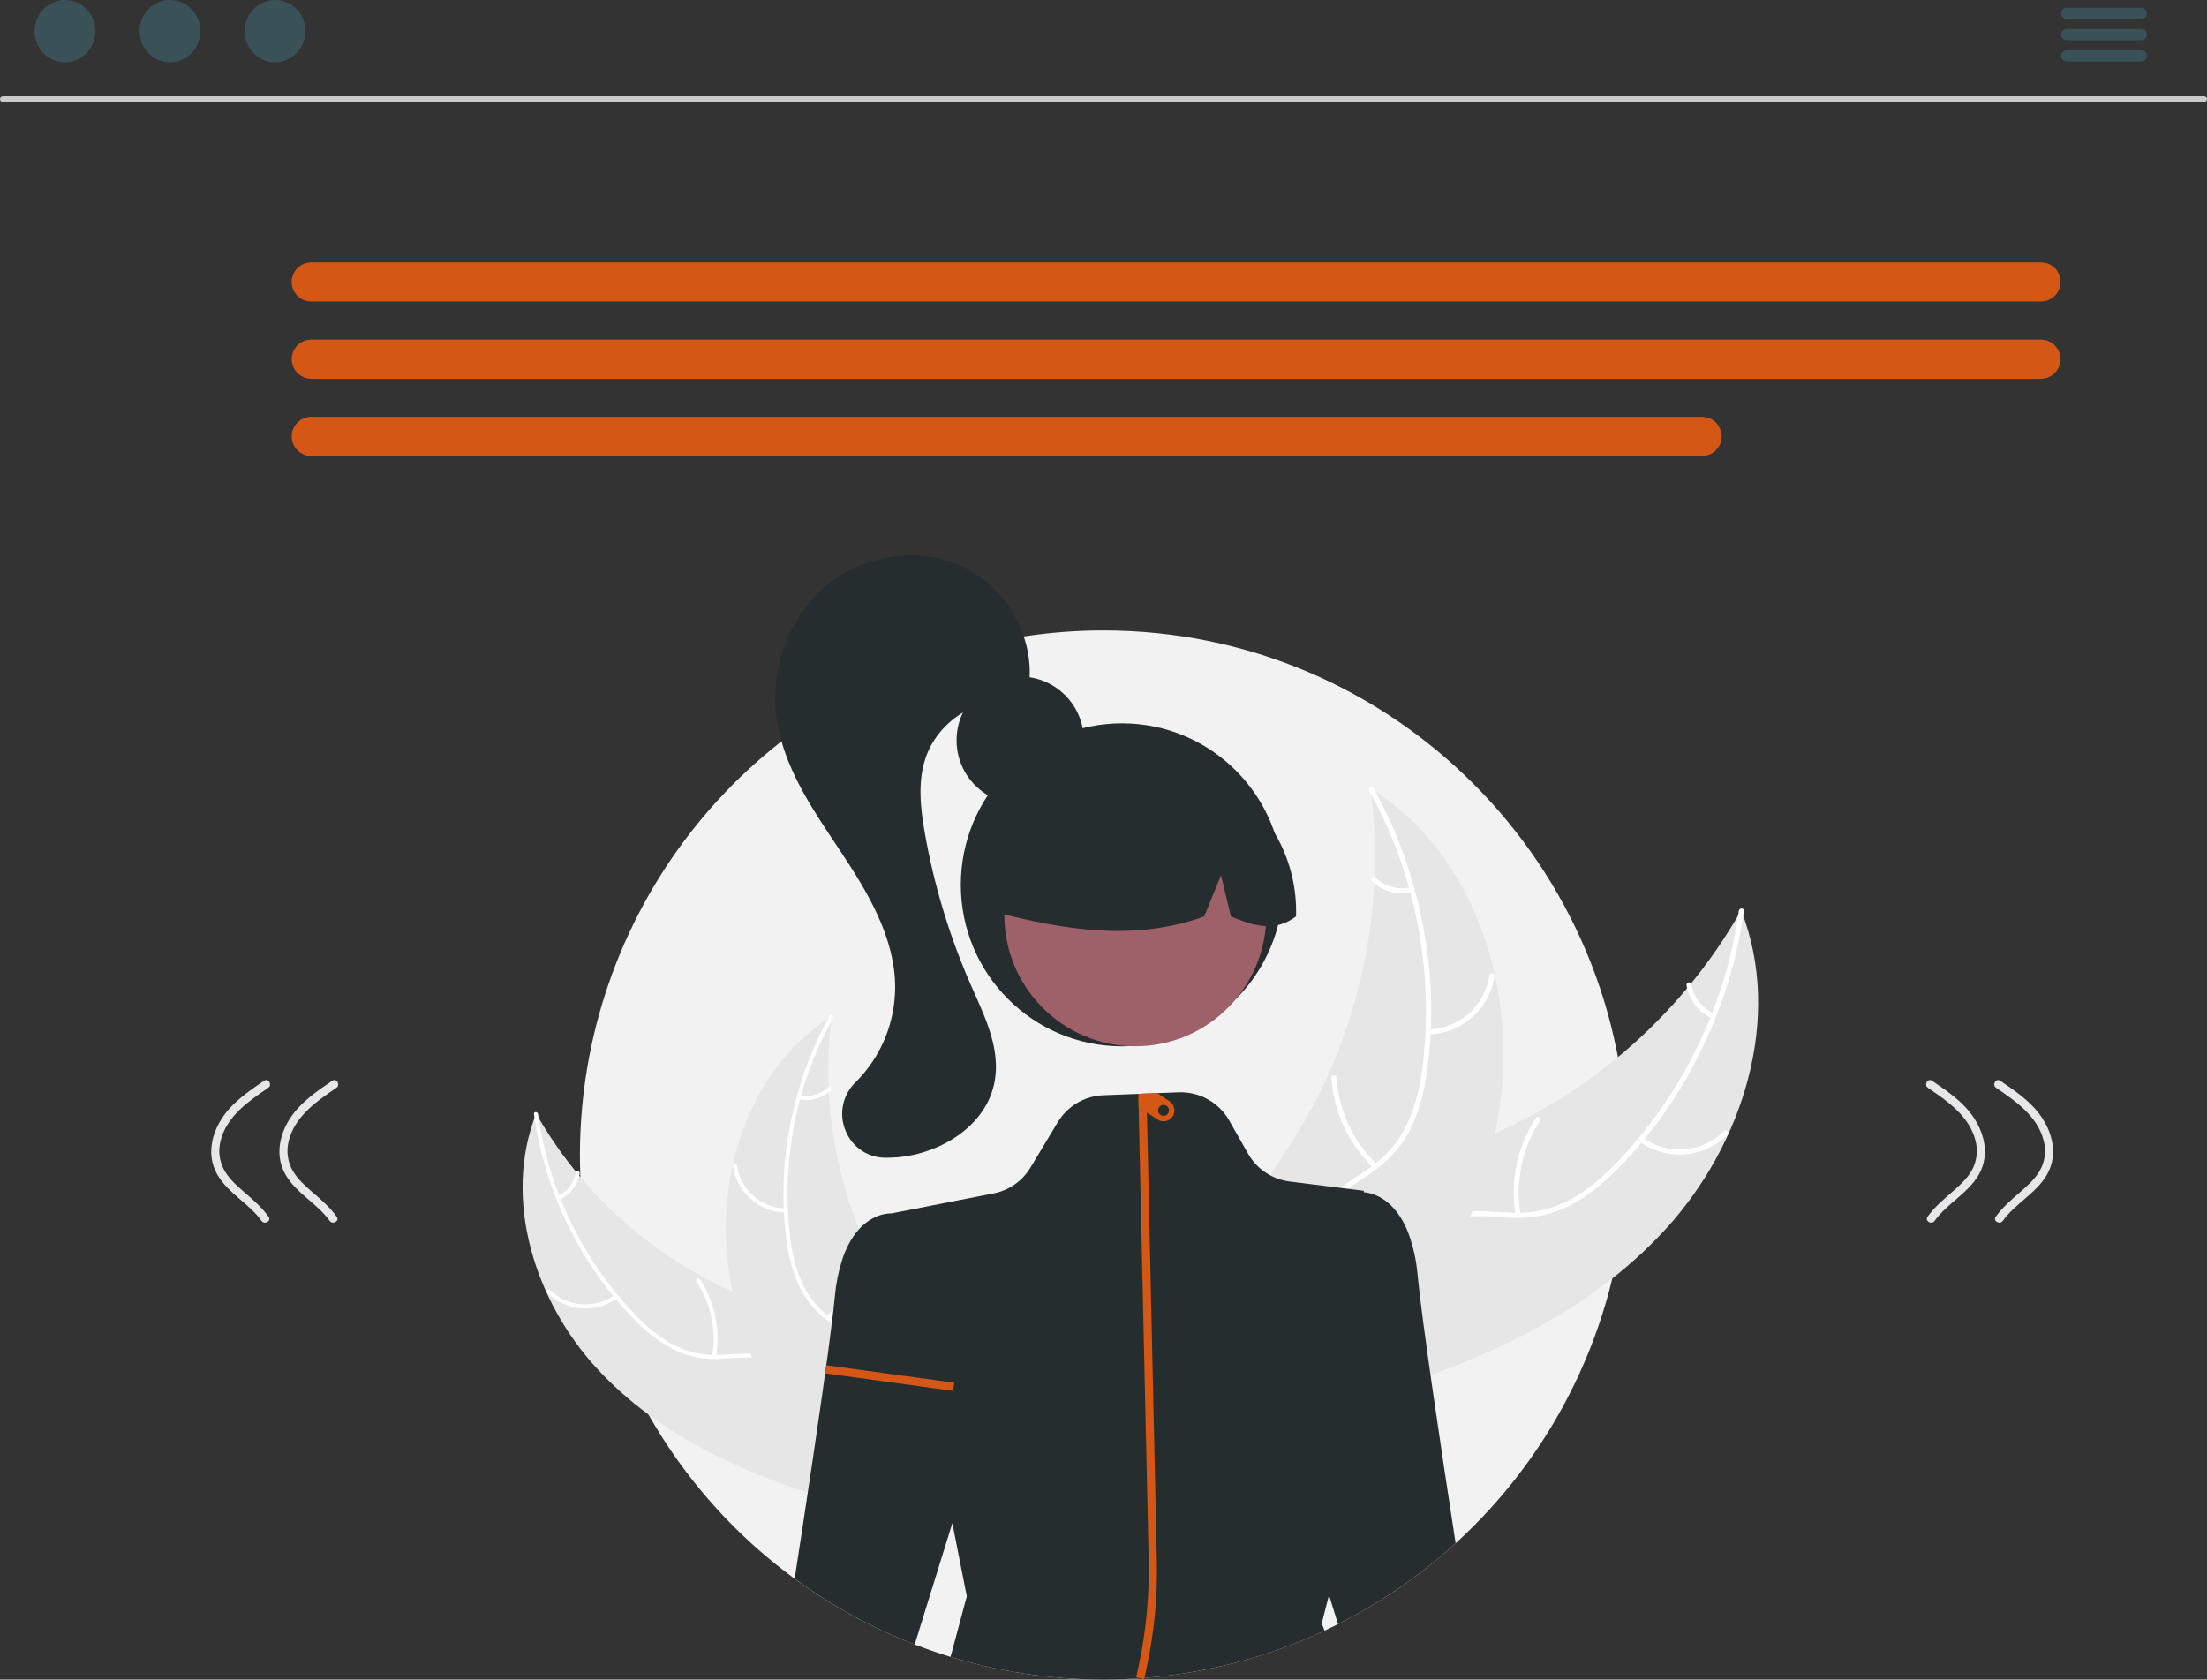 <svg width="431" height="328" viewBox="0 0 431 328" fill="none" xmlns="http://www.w3.org/2000/svg">
<rect x="0" y="0" width="431" height="328" fill="#333333" stroke="none"/>
<g clip-path="url(#clip0_318_1818)">
<path d="M317.744 225.556C317.737 244.568 312.455 263.203 302.488 279.381C292.521 295.559 278.261 308.642 261.301 317.169C260.433 317.606 259.556 318.031 258.671 318.444C235.779 329.088 209.776 330.909 185.629 323.561C183.259 322.835 180.926 322.028 178.631 321.138C157.642 313.003 139.916 298.159 128.202 278.906C116.487 259.653 111.438 237.066 113.836 214.646C116.234 192.225 125.946 171.223 141.466 154.895C156.987 138.566 177.449 127.822 199.682 124.328C204.915 123.517 210.203 123.11 215.498 123.112C271.968 123.112 317.744 168.977 317.744 225.556Z" fill="#F2F2F2"/>
<path d="M325.161 240.156C340.404 223.575 348.247 198.75 340.028 177.765C327.92 199.067 308.682 215.392 285.717 223.85C276.849 227.08 266.65 229.747 261.833 237.877C258.835 242.935 258.623 249.266 259.981 254.989C261.339 260.712 264.13 265.975 266.893 271.166L266.91 272.634C288.496 266.278 309.919 256.738 325.161 240.156Z" fill="#E6E6E6"/>
<path d="M339.57 177.877C336.982 196.355 328.65 213.546 315.755 227.009C312.975 229.877 309.906 232.543 306.359 234.414C302.887 236.211 298.998 237.044 295.096 236.826C291.453 236.696 287.743 236.14 284.132 236.899C280.327 237.7 277.316 240.162 275.362 243.483C272.972 247.546 272.182 252.227 271.568 256.832C270.886 261.945 270.258 267.267 267.344 271.667C266.991 272.2 267.837 272.718 268.19 272.186C273.26 264.53 271.552 254.753 274.97 246.498C276.564 242.647 279.328 239.253 283.462 238.087C287.077 237.066 290.904 237.636 294.591 237.8C298.462 237.972 302.147 237.495 305.691 235.853C309.317 234.173 312.497 231.621 315.338 228.837C321.733 222.477 327.09 215.148 331.213 207.121C335.97 197.985 339.131 188.101 340.561 177.897C340.649 177.265 339.657 177.25 339.57 177.877Z" fill="white"/>
<path d="M320.162 222.919C322.71 224.78 325.835 225.673 328.98 225.438C332.124 225.203 335.083 223.856 337.328 221.638C337.78 221.187 337.103 220.461 336.65 220.912C334.563 222.982 331.807 224.237 328.878 224.449C325.95 224.662 323.042 223.819 320.68 222.072C320.166 221.693 319.651 222.542 320.162 222.919Z" fill="white"/>
<path d="M296.934 237.136C295.878 230.765 297.258 224.229 300.799 218.832C301.15 218.298 300.304 217.78 299.953 218.314C296.279 223.937 294.857 230.741 295.97 237.368C296.076 238 297.04 237.764 296.934 237.136Z" fill="white"/>
<path d="M334.658 197.89C333.523 197.376 332.532 196.587 331.776 195.594C331.02 194.602 330.522 193.437 330.326 192.204C330.227 191.571 329.264 191.808 329.362 192.436C329.584 193.798 330.136 195.084 330.969 196.182C331.802 197.281 332.891 198.158 334.141 198.737C334.254 198.802 334.388 198.821 334.514 198.79C334.641 198.76 334.751 198.682 334.823 198.573C334.891 198.46 334.911 198.325 334.881 198.198C334.85 198.07 334.77 197.959 334.658 197.89Z" fill="white"/>
<path d="M267.649 153.968C267.699 154.364 267.749 154.761 267.793 155.164C268.442 160.502 268.656 165.884 268.434 171.257C268.424 171.672 268.407 172.094 268.384 172.508C267.713 185.447 264.649 198.148 259.35 209.967C257.237 214.667 254.77 219.2 251.97 223.526C248.103 229.5 243.437 235.669 241.813 242.376C241.636 243.074 241.502 243.783 241.413 244.497L265.121 272.542C265.207 272.578 265.286 272.621 265.373 272.658L266.268 273.821C266.428 273.608 266.589 273.383 266.749 273.17C266.843 273.047 266.931 272.918 267.024 272.795C267.084 272.71 267.145 272.626 267.204 272.554C267.224 272.526 267.244 272.497 267.258 272.475C267.318 272.402 267.365 272.329 267.418 272.262C268.323 271.01 269.221 269.75 270.112 268.481C270.118 268.476 270.118 268.476 270.119 268.464C276.882 258.78 282.896 248.445 287.154 237.524C287.282 237.196 287.417 236.862 287.534 236.52C289.426 231.587 290.912 226.507 291.978 221.331C292.553 218.495 292.984 215.631 293.269 212.752C293.993 205.309 293.544 197.799 291.938 190.497C288.735 175.94 280.922 162.572 268.596 154.57C268.281 154.365 267.97 154.167 267.649 153.968Z" fill="#E6E6E6"/>
<path d="M267.347 154.332C276.384 170.647 280.061 189.399 277.856 207.927C277.359 211.893 276.511 215.874 274.803 219.508C273.111 223.037 270.506 226.048 267.259 228.228C264.273 230.321 260.976 232.116 258.55 234.9C255.992 237.834 255.067 241.617 255.503 245.447C256.037 250.133 258.219 254.347 260.495 258.395C263.023 262.888 265.72 267.516 266.037 272.787C266.076 273.426 267.063 273.329 267.024 272.691C266.472 263.519 259.233 256.744 257.002 248.092C255.961 244.054 256.128 239.678 258.728 236.252C261.002 233.257 264.4 231.403 267.442 229.31C270.636 227.112 273.292 224.508 275.135 221.059C277.02 217.53 278.025 213.575 278.621 209.638C279.905 200.702 279.779 191.619 278.247 182.722C276.555 172.559 273.14 162.76 268.15 153.75C267.841 153.192 267.04 153.778 267.347 154.332Z" fill="white"/>
<path d="M278.917 202.003C282.069 201.952 285.101 200.779 287.471 198.695C289.84 196.611 291.393 193.75 291.853 190.625C291.943 189.992 290.966 189.821 290.875 190.455C290.453 193.366 289.006 196.03 286.796 197.967C284.585 199.903 281.757 200.984 278.821 201.014C278.183 201.022 278.282 202.01 278.917 202.003Z" fill="white"/>
<path d="M268.913 227.366C264.242 222.916 261.416 216.865 261 210.421C260.959 209.782 259.973 209.879 260.013 210.517C260.459 217.222 263.412 223.513 268.283 228.133C268.747 228.574 269.375 227.804 268.913 227.366Z" fill="white"/>
<path d="M275.451 173.274C274.235 173.548 272.971 173.516 271.77 173.18C270.57 172.844 269.472 172.214 268.575 171.347C268.116 170.902 267.489 171.672 267.945 172.115C268.941 173.067 270.154 173.761 271.479 174.136C272.805 174.51 274.201 174.554 275.547 174.263C275.676 174.246 275.794 174.181 275.877 174.08C275.96 173.979 276.001 173.85 275.993 173.72C275.979 173.589 275.915 173.469 275.813 173.386C275.712 173.302 275.582 173.262 275.451 173.274Z" fill="white"/>
<path d="M430.46 19.902H0.54C0.395 19.899 0.258 19.839 0.157 19.736C0.056 19.632 0 19.494 0 19.349C0 19.204 0.056 19.066 0.157 18.962C0.258 18.859 0.395 18.799 0.54 18.796H430.46C430.604 18.799 430.742 18.859 430.843 18.962C430.943 19.066 431 19.204 431 19.349C431 19.494 430.943 19.632 430.843 19.736C430.742 19.839 430.604 19.899 430.46 19.902Z" fill="#CACACA"/>
<path d="M12.688 12.162C15.967 12.162 18.625 9.44 18.625 6.081C18.625 2.723 15.967 0 12.688 0C9.409 0 6.751 2.723 6.751 6.081C6.751 9.44 9.409 12.162 12.688 12.162Z" fill="#3A5157"/>
<path d="M33.198 12.162C36.477 12.162 39.135 9.44 39.135 6.081C39.135 2.723 36.477 0 33.198 0C29.919 0 27.261 2.723 27.261 6.081C27.261 9.44 29.919 12.162 33.198 12.162Z" fill="#3A5157"/>
<path d="M53.708 12.162C56.986 12.162 59.645 9.44 59.645 6.081C59.645 2.723 56.986 0 53.708 0C50.429 0 47.77 2.723 47.77 6.081C47.77 9.44 50.429 12.162 53.708 12.162Z" fill="#3A5157"/>
<path d="M418.172 3.72H403.599C403.311 3.713 403.036 3.594 402.834 3.387C402.633 3.181 402.52 2.903 402.52 2.614C402.52 2.325 402.633 2.047 402.834 1.841C403.036 1.634 403.311 1.515 403.599 1.508H418.172C418.46 1.515 418.735 1.634 418.937 1.841C419.138 2.047 419.251 2.325 419.251 2.614C419.251 2.903 419.138 3.181 418.937 3.387C418.735 3.594 418.46 3.713 418.172 3.72Z" fill="#3A5157"/>
<path d="M418.172 7.866H403.599C403.311 7.859 403.036 7.74 402.834 7.534C402.633 7.327 402.52 7.049 402.52 6.76C402.52 6.471 402.633 6.194 402.834 5.987C403.036 5.78 403.311 5.661 403.599 5.655H418.172C418.46 5.661 418.735 5.78 418.936 5.987C419.138 6.194 419.251 6.471 419.251 6.76C419.251 7.049 419.138 7.327 418.936 7.534C418.735 7.74 418.46 7.859 418.172 7.866Z" fill="#3A5157"/>
<path d="M418.172 12.012H403.599C403.311 12.006 403.036 11.886 402.834 11.68C402.633 11.473 402.52 11.195 402.52 10.906C402.52 10.617 402.633 10.34 402.834 10.133C403.036 9.926 403.311 9.807 403.599 9.801H418.172C418.46 9.807 418.735 9.926 418.936 10.133C419.138 10.34 419.251 10.617 419.251 10.906C419.251 11.195 419.138 11.473 418.936 11.68C418.735 11.886 418.46 12.006 418.172 12.012Z" fill="#3A5157"/>
<path d="M116.561 267.237C104.4 254.008 98.143 234.202 104.7 217.46C114.36 234.455 129.709 247.479 148.031 254.228C155.106 256.805 163.243 258.933 167.087 265.419C169.478 269.454 169.648 274.506 168.564 279.072C167.48 283.638 165.254 287.837 163.049 291.978L163.036 293.15C145.814 288.078 128.722 280.467 116.561 267.237Z" fill="#E6E6E6"/>
<path d="M105.065 217.549C107.13 232.291 113.778 246.007 124.065 256.748C126.239 259.1 128.769 261.094 131.562 262.656C134.332 264.09 137.435 264.754 140.548 264.58C143.454 264.477 146.415 264.033 149.295 264.639C150.765 264.971 152.148 265.611 153.354 266.516C154.56 267.421 155.561 268.571 156.292 269.891C158.199 273.133 158.83 276.868 159.32 280.542C159.864 284.621 160.364 288.867 162.689 292.378C162.971 292.803 162.296 293.216 162.014 292.792C157.969 286.683 159.332 278.883 156.605 272.298C155.333 269.225 153.129 266.517 149.83 265.586C146.945 264.772 143.892 265.227 140.951 265.357C137.916 265.572 134.876 265.038 132.094 263.804C129.231 262.389 126.628 260.496 124.398 258.207C119.296 253.132 115.022 247.285 111.732 240.881C107.937 233.592 105.415 225.706 104.274 217.565C104.204 217.061 104.995 217.048 105.065 217.549Z" fill="white"/>
<path d="M120.55 253.485C118.517 254.97 116.023 255.682 113.514 255.495C111.006 255.308 108.645 254.233 106.854 252.463C106.493 252.103 107.033 251.524 107.395 251.884C109.06 253.535 111.259 254.536 113.595 254.706C115.932 254.876 118.252 254.203 120.137 252.809C120.547 252.507 120.957 253.184 120.55 253.485Z" fill="white"/>
<path d="M139.082 264.827C139.924 259.744 138.823 254.53 135.998 250.224C135.718 249.798 136.393 249.385 136.673 249.811C139.604 254.297 140.739 259.725 139.851 265.013C139.766 265.517 138.997 265.329 139.082 264.827Z" fill="white"/>
<path d="M108.984 233.516C109.89 233.106 110.68 232.476 111.283 231.684C111.887 230.893 112.284 229.963 112.441 228.979C112.519 228.474 113.288 228.663 113.21 229.165C113.032 230.251 112.592 231.277 111.927 232.153C111.262 233.03 110.394 233.73 109.397 234.192C109.306 234.243 109.2 234.259 109.099 234.234C108.998 234.21 108.91 234.148 108.853 234.061C108.799 233.971 108.782 233.863 108.806 233.761C108.831 233.659 108.895 233.571 108.984 233.516Z" fill="white"/>
<path d="M162.447 198.473C162.406 198.79 162.366 199.106 162.331 199.427C161.814 203.686 161.643 207.98 161.82 212.267C161.828 212.599 161.842 212.935 161.86 213.265C162.396 223.588 164.84 233.722 169.068 243.151C170.754 246.901 172.722 250.518 174.955 253.969C178.04 258.736 181.764 263.657 183.059 269.009C183.2 269.566 183.307 270.131 183.379 270.701L164.463 293.076C164.395 293.105 164.331 293.139 164.263 293.168L163.548 294.096C163.42 293.926 163.292 293.747 163.164 293.577C163.09 293.479 163.02 293.376 162.945 293.277C162.897 293.21 162.849 293.143 162.801 293.085C162.785 293.063 162.769 293.04 162.758 293.022C162.711 292.965 162.673 292.906 162.631 292.852C161.908 291.854 161.192 290.848 160.481 289.836C160.476 289.832 160.476 289.832 160.475 289.823C155.08 282.096 150.282 273.851 146.885 265.137C146.782 264.875 146.675 264.609 146.581 264.337C145.072 260.401 143.886 256.347 143.036 252.218C142.577 249.955 142.233 247.671 142.006 245.373C141.428 239.435 141.787 233.444 143.068 227.617C145.623 216.004 151.857 205.338 161.691 198.954C161.942 198.79 162.19 198.632 162.447 198.473Z" fill="#E6E6E6"/>
<path d="M162.688 198.764C155.477 211.78 152.543 226.742 154.303 241.524C154.625 244.713 155.447 247.831 156.739 250.763C158.089 253.579 160.167 255.982 162.757 257.721C165.14 259.391 167.77 260.822 169.706 263.044C170.68 264.195 171.4 265.541 171.819 266.991C172.238 268.441 172.346 269.963 172.137 271.458C171.711 275.197 169.97 278.56 168.154 281.789C166.137 285.374 163.985 289.066 163.732 293.272C163.701 293.781 162.914 293.704 162.945 293.195C163.385 285.877 169.161 280.472 170.941 273.569C171.771 270.347 171.638 266.856 169.564 264.123C167.75 261.733 165.039 260.254 162.612 258.584C160.06 256.924 157.953 254.664 156.474 252.001C155.038 249.144 154.097 246.063 153.692 242.889C152.668 235.76 152.769 228.513 153.991 221.415C155.341 213.306 158.065 205.488 162.046 198.3C162.293 197.855 162.933 198.322 162.688 198.764Z" fill="white"/>
<path d="M153.457 236.798C150.941 236.757 148.522 235.821 146.632 234.158C144.741 232.495 143.502 230.213 143.136 227.72C143.063 227.215 143.843 227.078 143.916 227.584C144.252 229.907 145.407 232.032 147.17 233.577C148.934 235.122 151.191 235.984 153.533 236.009C154.042 236.015 153.963 236.803 153.457 236.798Z" fill="white"/>
<path d="M161.438 257.033C165.164 253.483 167.419 248.655 167.751 243.513C167.783 243.004 168.571 243.081 168.538 243.59C168.183 248.94 165.827 253.959 161.94 257.645C161.57 257.996 161.069 257.382 161.438 257.033Z" fill="white"/>
<path d="M156.221 213.876C157.191 214.095 158.2 214.07 159.158 213.801C160.116 213.533 160.992 213.031 161.708 212.339C162.074 211.984 162.574 212.598 162.21 212.952C161.416 213.712 160.447 214.265 159.39 214.564C158.333 214.863 157.219 214.898 156.145 214.665C156.042 214.652 155.948 214.6 155.882 214.519C155.816 214.439 155.783 214.336 155.789 214.233C155.8 214.128 155.851 214.032 155.932 213.966C156.013 213.899 156.117 213.867 156.221 213.876Z" fill="white"/>
<path d="M398.577 58.872H60.772C60.271 58.873 59.775 58.775 59.313 58.583C58.85 58.391 58.429 58.11 58.075 57.756C57.721 57.401 57.44 56.98 57.248 56.517C57.057 56.054 56.958 55.557 56.958 55.055C56.958 54.554 57.057 54.057 57.248 53.594C57.44 53.13 57.721 52.709 58.075 52.355C58.429 52.001 58.85 51.719 59.313 51.528C59.775 51.336 60.271 51.238 60.772 51.239H398.577C399.077 51.238 399.573 51.336 400.036 51.528C400.499 51.719 400.919 52.001 401.273 52.355C401.628 52.709 401.909 53.13 402.1 53.594C402.292 54.057 402.391 54.554 402.391 55.055C402.391 55.557 402.292 56.054 402.1 56.517C401.909 56.98 401.628 57.401 401.273 57.756C400.919 58.11 400.499 58.391 400.036 58.583C399.573 58.775 399.077 58.873 398.577 58.872Z" fill="#D45715"/>
<path d="M398.577 73.954H60.772C59.761 73.954 58.792 73.552 58.078 72.836C57.364 72.12 56.962 71.15 56.962 70.137C56.962 69.125 57.364 68.154 58.078 67.438C58.792 66.722 59.761 66.32 60.772 66.32H398.577C399.587 66.32 400.556 66.722 401.27 67.438C401.985 68.154 402.386 69.125 402.386 70.137C402.386 71.15 401.985 72.12 401.27 72.836C400.556 73.552 399.587 73.954 398.577 73.954Z" fill="#D45715"/>
<path d="M332.404 89.036H60.772C59.761 89.036 58.792 88.634 58.078 87.918C57.364 87.202 56.962 86.231 56.962 85.219C56.962 84.207 57.364 83.236 58.078 82.52C58.792 81.804 59.761 81.402 60.772 81.402H332.404C333.415 81.402 334.384 81.804 335.098 82.52C335.812 83.236 336.214 84.207 336.214 85.219C336.214 86.231 335.812 87.202 335.098 87.918C334.384 88.634 333.415 89.036 332.404 89.036Z" fill="#D45715"/>
<path d="M376.502 212.435C380.309 215.024 384.541 217.938 385.768 222.664C386.05 223.673 386.125 224.729 385.989 225.769C385.853 226.808 385.509 227.809 384.977 228.712C384 230.343 382.545 231.625 381.125 232.861C379.438 234.328 377.738 235.771 376.429 237.603C375.83 238.442 377.215 239.242 377.809 238.411C380.235 235.014 384.267 233.089 386.402 229.444C388.927 225.132 387.242 220.019 384.113 216.528C382.16 214.35 379.711 212.687 377.308 211.052C376.455 210.472 375.655 211.859 376.502 212.435Z" fill="#E6E7E8"/>
<path d="M389.815 212.435C393.622 215.024 397.854 217.938 399.081 222.664C399.363 223.673 399.439 224.729 399.303 225.769C399.167 226.808 398.823 227.809 398.291 228.712C397.314 230.343 395.858 231.625 394.438 232.861C392.752 234.328 391.052 235.771 389.743 237.603C389.144 238.442 390.529 239.242 391.122 238.411C393.548 235.014 397.58 233.089 399.715 229.444C402.241 225.132 400.556 220.019 397.426 216.528C395.473 214.35 393.024 212.687 390.621 211.052C389.768 210.472 388.968 211.859 389.815 212.435Z" fill="#E6E7E8"/>
<path d="M65.689 212.435C61.882 215.024 57.65 217.938 56.423 222.664C56.141 223.673 56.066 224.729 56.201 225.769C56.337 226.808 56.681 227.809 57.213 228.712C58.19 230.343 59.646 231.625 61.066 232.861C62.752 234.328 64.453 235.771 65.761 237.603C66.361 238.442 64.975 239.242 64.382 238.411C61.956 235.014 57.924 233.089 55.789 229.444C53.263 225.132 54.949 220.019 58.078 216.528C60.031 214.35 62.48 212.687 64.883 211.052C65.736 210.472 66.536 211.859 65.689 212.435Z" fill="#E6E7E8"/>
<path d="M52.376 212.435C48.568 215.024 44.336 217.938 43.109 222.664C42.828 223.673 42.752 224.729 42.888 225.769C43.024 226.808 43.368 227.809 43.9 228.712C44.877 230.343 46.333 231.625 47.752 232.861C49.439 234.328 51.139 235.771 52.448 237.603C53.047 238.442 51.662 239.242 51.068 238.411C48.642 235.014 44.61 233.089 42.475 229.444C39.95 225.132 41.635 220.019 44.764 216.528C46.717 214.35 49.166 212.687 51.569 211.052C52.422 210.472 53.222 211.859 52.376 212.435Z" fill="#E6E7E8"/>
<path d="M199.231 157.022C206.093 157.022 211.655 151.449 211.655 144.574C211.655 137.699 206.093 132.126 199.231 132.126C192.369 132.126 186.807 137.699 186.807 144.574C186.807 151.449 192.369 157.022 199.231 157.022Z" fill="#262D2E"/>
<path d="M219.11 204.326C236.493 204.326 250.584 190.207 250.584 172.79C250.584 155.373 236.493 141.255 219.11 141.255C201.727 141.255 187.635 155.373 187.635 172.79C187.635 190.207 201.727 204.326 219.11 204.326Z" fill="#262D2E"/>
<path d="M221.714 204.318C235.84 204.318 247.291 192.845 247.291 178.692C247.291 164.539 235.84 153.065 221.714 153.065C207.589 153.065 196.138 164.539 196.138 178.692C196.138 192.845 207.589 204.318 221.714 204.318Z" fill="#9E616A"/>
<path d="M239.083 152.569C234.601 149.832 229.468 148.351 224.219 148.281C218.971 148.212 213.8 149.557 209.248 152.175C204.695 154.793 200.929 158.589 198.342 163.165C195.755 167.741 194.442 172.929 194.541 178.188C207.574 181.466 221.265 183.975 235.164 178.972L238.446 170.923L240.381 178.978C244.613 180.711 248.857 182.178 253.1 178.961C253.274 173.718 252.07 168.52 249.61 163.889C247.151 159.258 243.521 155.354 239.083 152.569Z" fill="#262D2E"/>
<path d="M172.999 226.089H172.965C171.28 226.106 169.63 225.61 168.232 224.668C166.833 223.727 165.753 222.382 165.132 220.813C164.464 219.224 164.293 217.469 164.64 215.78C164.987 214.091 165.836 212.547 167.077 211.351L167.22 211.208C172.061 206.324 174.788 199.726 174.813 192.843C174.819 183.122 169.387 174.138 164.296 166.48L163.358 165.071C158.284 157.466 153.038 149.603 151.702 140.544C150.284 130.923 153.92 120.769 160.965 114.674C168.277 108.348 179.302 106.647 187.774 110.539C196.556 114.573 202.205 124.624 200.914 133.916L200.901 134.013L197.815 136.794L197.701 136.786C190.394 136.221 183.115 141.045 180.764 147.996C179.18 152.675 179.749 157.803 180.6 162.646C182.404 172.905 185.437 182.908 189.633 192.438C189.846 192.922 190.062 193.408 190.28 193.896C192.726 199.383 195.256 205.057 194.287 210.934C192.756 220.222 182.917 225.657 174.436 226.055C173.956 226.078 173.477 226.09 172.999 226.089Z" fill="#262D2E"/>
<path d="M284.264 301.375C277.362 307.661 269.637 312.975 261.301 317.169L259.539 311.481L258.117 317.025L258.671 318.444C258.058 318.732 257.441 319.009 256.823 319.282C256.296 319.516 255.768 319.746 255.241 319.97C235.935 328.096 214.611 330.114 194.128 325.754C193.59 325.642 193.058 325.524 192.525 325.402C190.198 324.868 187.897 324.249 185.629 323.561L188.803 311.737L185.98 297.443L178.631 321.138C170.289 317.903 162.408 313.583 155.189 308.29C157.447 293.665 160.094 276.111 161.729 263.962C162.32 259.522 162.778 255.809 163.033 253.216C163.241 250.786 163.716 248.386 164.45 246.061C164.81 244.936 165.272 243.847 165.829 242.806C165.946 242.576 166.074 242.358 166.202 242.144C166.324 241.936 166.452 241.739 166.585 241.547C169.855 236.665 174.051 236.963 174.051 236.963L186.577 234.514L190.491 233.746L192.083 233.436L194.032 233.052C195.521 232.761 196.932 232.161 198.175 231.29C199.418 230.418 200.465 229.296 201.248 227.994L206.568 219.142C207.695 217.271 209.358 215.782 211.339 214.868C211.579 214.762 211.824 214.66 212.069 214.564C213.151 214.158 214.291 213.929 215.445 213.887L222.975 213.593L226.021 213.471L230.18 213.31C231.162 213.271 232.144 213.368 233.099 213.599H233.104C233.439 213.679 233.759 213.769 234.084 213.881C236.6 214.732 238.716 216.479 240.032 218.79L243.749 225.321C244.585 226.79 245.752 228.043 247.156 228.981C248.56 229.92 250.163 230.517 251.838 230.726L253.266 230.902L254.868 231.105L258.921 231.612L266.323 232.54L266.339 232.823C267.756 232.935 271.792 233.767 274.498 239.546C274.679 239.925 274.849 240.33 275.014 240.752C275.962 243.314 276.565 245.991 276.809 248.712C276.825 248.83 276.835 248.947 276.846 249.065C277.751 258.311 281.261 281.889 284.264 301.375Z" fill="#262D2E"/>
<path d="M223.954 325.556L223.449 327.92L221.889 327.584L222.353 325.416C223.817 318.575 224.478 311.587 224.323 304.592L222.363 216.16L222.325 214.57L222.304 213.604L223.114 213.588L223.902 213.572L223.982 217.243L225.921 304.751C226.076 311.739 225.416 318.722 223.954 325.556Z" fill="#D45715"/>
<path d="M161.367 266.608L183.829 269.681L185.4 269.895L186.358 270.028L186.246 270.828L186.135 271.613L182.503 271.117L161.148 268.193L161.367 266.608Z" fill="#D45715"/>
<path d="M228.402 215.066L226.021 213.471L223.114 213.588L222.975 213.593L222.325 214.57L222.363 216.16L223.982 217.243L226.032 218.614C226.264 218.771 226.525 218.88 226.8 218.936C227.075 218.991 227.358 218.992 227.633 218.937C227.908 218.883 228.169 218.775 228.403 218.619C228.636 218.464 228.836 218.263 228.992 218.03C229.148 217.797 229.256 217.535 229.311 217.26C229.365 216.984 229.365 216.701 229.311 216.425C229.256 216.15 229.147 215.888 228.991 215.655C228.835 215.422 228.635 215.221 228.402 215.066ZM228.103 217.435C227.986 217.61 227.819 217.747 227.625 217.827C227.43 217.907 227.216 217.928 227.009 217.886C226.803 217.845 226.613 217.743 226.464 217.594C226.315 217.444 226.214 217.254 226.173 217.047C226.133 216.84 226.154 216.625 226.235 216.43C226.315 216.235 226.452 216.069 226.627 215.952C226.802 215.834 227.008 215.772 227.219 215.772C227.429 215.772 227.635 215.834 227.811 215.952C228.045 216.11 228.208 216.355 228.262 216.633C228.317 216.911 228.26 217.199 228.103 217.435Z" fill="#D45715"/>
</g>
<defs>
<clipPath id="clip0_318_1818">
<rect width="431" height="328" fill="white"/>
</clipPath>
</defs>
</svg>

